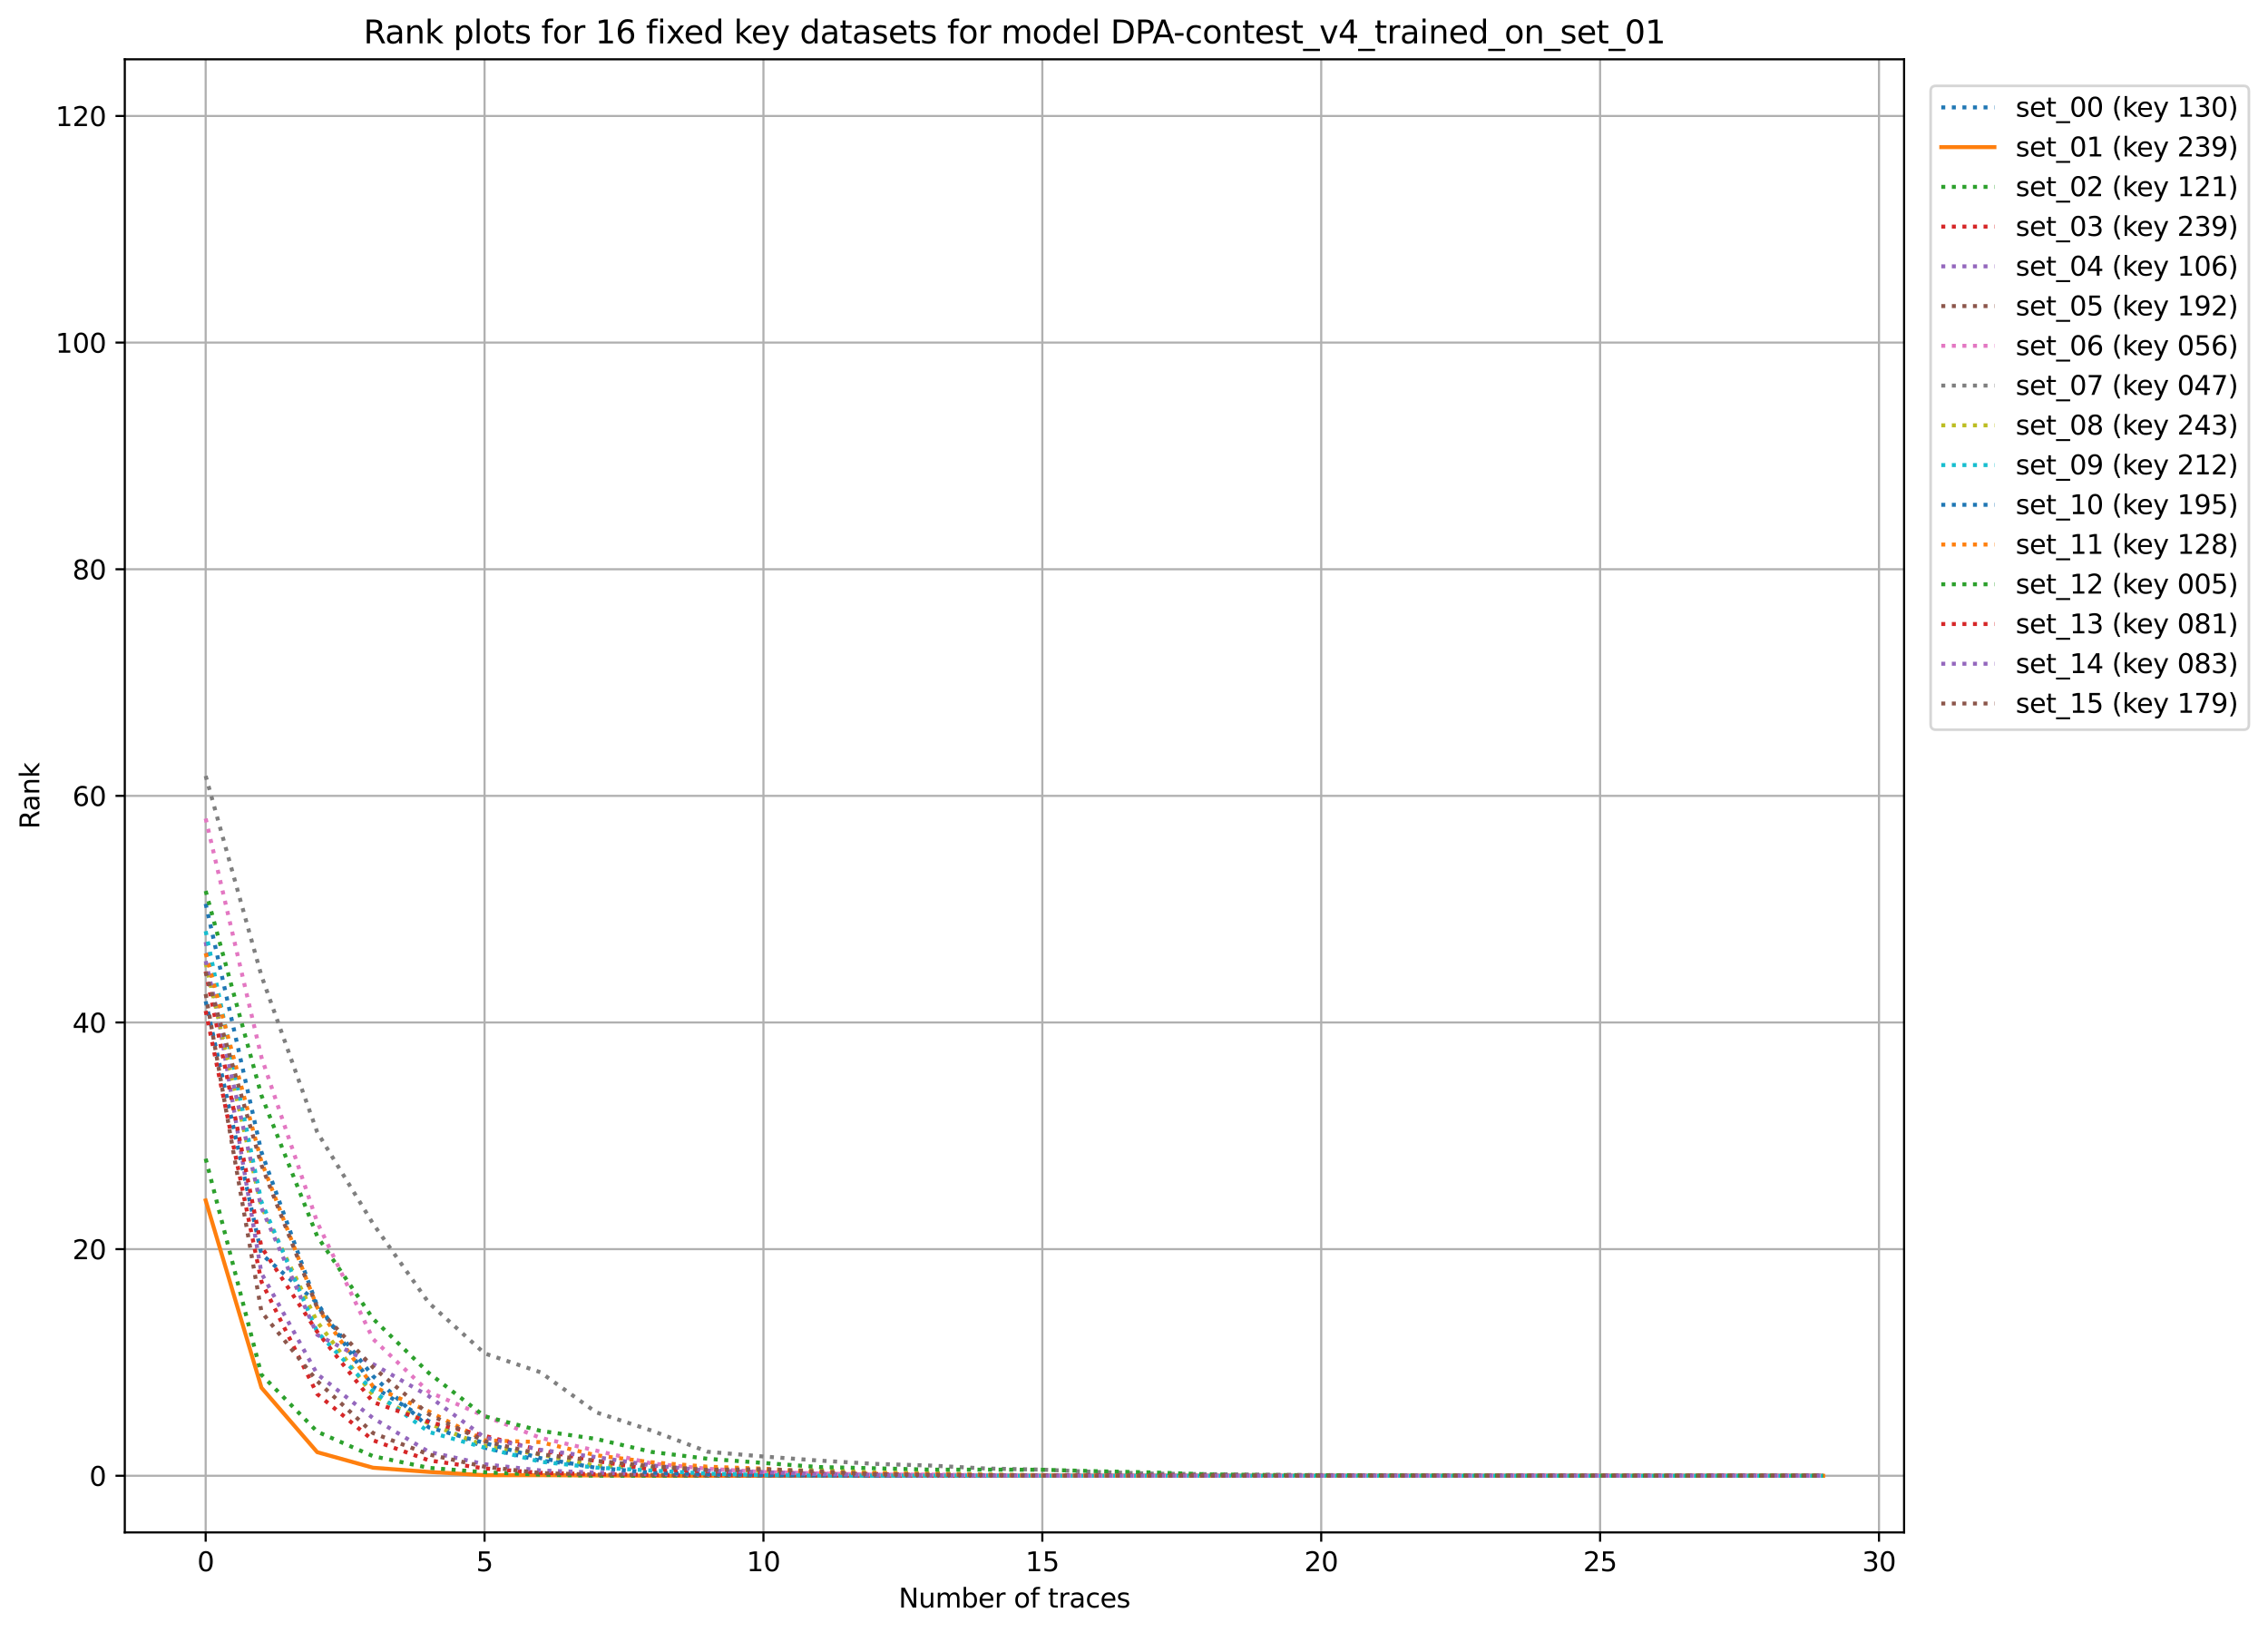 <?xml version="1.0" encoding="utf-8" standalone="no"?>
<!DOCTYPE svg PUBLIC "-//W3C//DTD SVG 1.1//EN"
  "http://www.w3.org/Graphics/SVG/1.1/DTD/svg11.dtd">
<svg height="614.274pt" version="1.1" viewBox="0 0 853.52 614.274" width="853.52pt" xmlns="http://www.w3.org/2000/svg" xmlns:xlink="http://www.w3.org/1999/xlink">
 <defs>
  <style type="text/css">*{stroke-linecap:butt;stroke-linejoin:round;}</style>
 </defs>
 <g id="figure_1">
  <g id="patch_1">
   <path d="M 0 614.274 
L 853.52 614.274 
L 853.52 0 
L 0 0 
z
" style="fill:#ffffff;"/>
  </g>
  <g id="axes_1">
   <g id="patch_2">
    <path d="M 46.966 576.718 
L 716.566 576.718 
L 716.566 22.318 
L 46.966 22.318 
z
" style="fill:#ffffff;"/>
   </g>
   <g id="matplotlib.axis_1">
    <g id="xtick_1">
     <g id="line2d_1">
      <path clip-path="url(#pef010e7cb0)" d="M 77.402 576.718 
L 77.402 22.318 
" style="fill:none;stroke:#b0b0b0;stroke-linecap:square;stroke-width:0.8;"/>
     </g>
     <g id="line2d_2">
      <defs>
       <path d="M 0 0 
L 0 3.5 
" id="maa11a6c46a" style="stroke:#000000;stroke-width:0.8;"/>
      </defs>
      <g>
       <use style="stroke:#000000;stroke-width:0.8;" x="77.402" xlink:href="#maa11a6c46a" y="576.718"/>
      </g>
     </g>
     <g id="text_1">
      <!-- 0 -->
      <g transform="translate(74.221 591.317)scale(0.1 -0.1)">
       <defs>
        <path d="M 2034 4250 
Q 1547 4250 1301 3770 
Q 1056 3291 1056 2328 
Q 1056 1369 1301 889 
Q 1547 409 2034 409 
Q 2525 409 2770 889 
Q 3016 1369 3016 2328 
Q 3016 3291 2770 3770 
Q 2525 4250 2034 4250 
z
M 2034 4750 
Q 2819 4750 3233 4129 
Q 3647 3509 3647 2328 
Q 3647 1150 3233 529 
Q 2819 -91 2034 -91 
Q 1250 -91 836 529 
Q 422 1150 422 2328 
Q 422 3509 836 4129 
Q 1250 4750 2034 4750 
z
" id="DejaVuSans-30" transform="scale(0.016)"/>
       </defs>
       <use xlink:href="#DejaVuSans-30"/>
      </g>
     </g>
    </g>
    <g id="xtick_2">
     <g id="line2d_3">
      <path clip-path="url(#pef010e7cb0)" d="M 182.355 576.718 
L 182.355 22.318 
" style="fill:none;stroke:#b0b0b0;stroke-linecap:square;stroke-width:0.8;"/>
     </g>
     <g id="line2d_4">
      <g>
       <use style="stroke:#000000;stroke-width:0.8;" x="182.355" xlink:href="#maa11a6c46a" y="576.718"/>
      </g>
     </g>
     <g id="text_2">
      <!-- 5 -->
      <g transform="translate(179.174 591.317)scale(0.1 -0.1)">
       <defs>
        <path d="M 691 4666 
L 3169 4666 
L 3169 4134 
L 1269 4134 
L 1269 2991 
Q 1406 3038 1543 3061 
Q 1681 3084 1819 3084 
Q 2600 3084 3056 2656 
Q 3513 2228 3513 1497 
Q 3513 744 3044 326 
Q 2575 -91 1722 -91 
Q 1428 -91 1123 -41 
Q 819 9 494 109 
L 494 744 
Q 775 591 1075 516 
Q 1375 441 1709 441 
Q 2250 441 2565 725 
Q 2881 1009 2881 1497 
Q 2881 1984 2565 2268 
Q 2250 2553 1709 2553 
Q 1456 2553 1204 2497 
Q 953 2441 691 2322 
L 691 4666 
z
" id="DejaVuSans-35" transform="scale(0.016)"/>
       </defs>
       <use xlink:href="#DejaVuSans-35"/>
      </g>
     </g>
    </g>
    <g id="xtick_3">
     <g id="line2d_5">
      <path clip-path="url(#pef010e7cb0)" d="M 287.308 576.718 
L 287.308 22.318 
" style="fill:none;stroke:#b0b0b0;stroke-linecap:square;stroke-width:0.8;"/>
     </g>
     <g id="line2d_6">
      <g>
       <use style="stroke:#000000;stroke-width:0.8;" x="287.308" xlink:href="#maa11a6c46a" y="576.718"/>
      </g>
     </g>
     <g id="text_3">
      <!-- 10 -->
      <g transform="translate(280.945 591.317)scale(0.1 -0.1)">
       <defs>
        <path d="M 794 531 
L 1825 531 
L 1825 4091 
L 703 3866 
L 703 4441 
L 1819 4666 
L 2450 4666 
L 2450 531 
L 3481 531 
L 3481 0 
L 794 0 
L 794 531 
z
" id="DejaVuSans-31" transform="scale(0.016)"/>
       </defs>
       <use xlink:href="#DejaVuSans-31"/>
       <use x="63.623" xlink:href="#DejaVuSans-30"/>
      </g>
     </g>
    </g>
    <g id="xtick_4">
     <g id="line2d_7">
      <path clip-path="url(#pef010e7cb0)" d="M 392.261 576.718 
L 392.261 22.318 
" style="fill:none;stroke:#b0b0b0;stroke-linecap:square;stroke-width:0.8;"/>
     </g>
     <g id="line2d_8">
      <g>
       <use style="stroke:#000000;stroke-width:0.8;" x="392.261" xlink:href="#maa11a6c46a" y="576.718"/>
      </g>
     </g>
     <g id="text_4">
      <!-- 15 -->
      <g transform="translate(385.898 591.317)scale(0.1 -0.1)">
       <use xlink:href="#DejaVuSans-31"/>
       <use x="63.623" xlink:href="#DejaVuSans-35"/>
      </g>
     </g>
    </g>
    <g id="xtick_5">
     <g id="line2d_9">
      <path clip-path="url(#pef010e7cb0)" d="M 497.214 576.718 
L 497.214 22.318 
" style="fill:none;stroke:#b0b0b0;stroke-linecap:square;stroke-width:0.8;"/>
     </g>
     <g id="line2d_10">
      <g>
       <use style="stroke:#000000;stroke-width:0.8;" x="497.214" xlink:href="#maa11a6c46a" y="576.718"/>
      </g>
     </g>
     <g id="text_5">
      <!-- 20 -->
      <g transform="translate(490.851 591.317)scale(0.1 -0.1)">
       <defs>
        <path d="M 1228 531 
L 3431 531 
L 3431 0 
L 469 0 
L 469 531 
Q 828 903 1448 1529 
Q 2069 2156 2228 2338 
Q 2531 2678 2651 2914 
Q 2772 3150 2772 3378 
Q 2772 3750 2511 3984 
Q 2250 4219 1831 4219 
Q 1534 4219 1204 4116 
Q 875 4013 500 3803 
L 500 4441 
Q 881 4594 1212 4672 
Q 1544 4750 1819 4750 
Q 2544 4750 2975 4387 
Q 3406 4025 3406 3419 
Q 3406 3131 3298 2873 
Q 3191 2616 2906 2266 
Q 2828 2175 2409 1742 
Q 1991 1309 1228 531 
z
" id="DejaVuSans-32" transform="scale(0.016)"/>
       </defs>
       <use xlink:href="#DejaVuSans-32"/>
       <use x="63.623" xlink:href="#DejaVuSans-30"/>
      </g>
     </g>
    </g>
    <g id="xtick_6">
     <g id="line2d_11">
      <path clip-path="url(#pef010e7cb0)" d="M 602.167 576.718 
L 602.167 22.318 
" style="fill:none;stroke:#b0b0b0;stroke-linecap:square;stroke-width:0.8;"/>
     </g>
     <g id="line2d_12">
      <g>
       <use style="stroke:#000000;stroke-width:0.8;" x="602.167" xlink:href="#maa11a6c46a" y="576.718"/>
      </g>
     </g>
     <g id="text_6">
      <!-- 25 -->
      <g transform="translate(595.804 591.317)scale(0.1 -0.1)">
       <use xlink:href="#DejaVuSans-32"/>
       <use x="63.623" xlink:href="#DejaVuSans-35"/>
      </g>
     </g>
    </g>
    <g id="xtick_7">
     <g id="line2d_13">
      <path clip-path="url(#pef010e7cb0)" d="M 707.12 576.718 
L 707.12 22.318 
" style="fill:none;stroke:#b0b0b0;stroke-linecap:square;stroke-width:0.8;"/>
     </g>
     <g id="line2d_14">
      <g>
       <use style="stroke:#000000;stroke-width:0.8;" x="707.12" xlink:href="#maa11a6c46a" y="576.718"/>
      </g>
     </g>
     <g id="text_7">
      <!-- 30 -->
      <g transform="translate(700.757 591.317)scale(0.1 -0.1)">
       <defs>
        <path d="M 2597 2516 
Q 3050 2419 3304 2112 
Q 3559 1806 3559 1356 
Q 3559 666 3084 287 
Q 2609 -91 1734 -91 
Q 1441 -91 1130 -33 
Q 819 25 488 141 
L 488 750 
Q 750 597 1062 519 
Q 1375 441 1716 441 
Q 2309 441 2620 675 
Q 2931 909 2931 1356 
Q 2931 1769 2642 2001 
Q 2353 2234 1838 2234 
L 1294 2234 
L 1294 2753 
L 1863 2753 
Q 2328 2753 2575 2939 
Q 2822 3125 2822 3475 
Q 2822 3834 2567 4026 
Q 2313 4219 1838 4219 
Q 1578 4219 1281 4162 
Q 984 4106 628 3988 
L 628 4550 
Q 988 4650 1302 4700 
Q 1616 4750 1894 4750 
Q 2613 4750 3031 4423 
Q 3450 4097 3450 3541 
Q 3450 3153 3228 2886 
Q 3006 2619 2597 2516 
z
" id="DejaVuSans-33" transform="scale(0.016)"/>
       </defs>
       <use xlink:href="#DejaVuSans-33"/>
       <use x="63.623" xlink:href="#DejaVuSans-30"/>
      </g>
     </g>
    </g>
    <g id="text_8">
     <!-- Number of traces -->
     <g transform="translate(338.172 604.995)scale(0.1 -0.1)">
      <defs>
       <path d="M 628 4666 
L 1478 4666 
L 3547 763 
L 3547 4666 
L 4159 4666 
L 4159 0 
L 3309 0 
L 1241 3903 
L 1241 0 
L 628 0 
L 628 4666 
z
" id="DejaVuSans-4e" transform="scale(0.016)"/>
       <path d="M 544 1381 
L 544 3500 
L 1119 3500 
L 1119 1403 
Q 1119 906 1312 657 
Q 1506 409 1894 409 
Q 2359 409 2629 706 
Q 2900 1003 2900 1516 
L 2900 3500 
L 3475 3500 
L 3475 0 
L 2900 0 
L 2900 538 
Q 2691 219 2414 64 
Q 2138 -91 1772 -91 
Q 1169 -91 856 284 
Q 544 659 544 1381 
z
M 1991 3584 
L 1991 3584 
z
" id="DejaVuSans-75" transform="scale(0.016)"/>
       <path d="M 3328 2828 
Q 3544 3216 3844 3400 
Q 4144 3584 4550 3584 
Q 5097 3584 5394 3201 
Q 5691 2819 5691 2113 
L 5691 0 
L 5113 0 
L 5113 2094 
Q 5113 2597 4934 2840 
Q 4756 3084 4391 3084 
Q 3944 3084 3684 2787 
Q 3425 2491 3425 1978 
L 3425 0 
L 2847 0 
L 2847 2094 
Q 2847 2600 2669 2842 
Q 2491 3084 2119 3084 
Q 1678 3084 1418 2786 
Q 1159 2488 1159 1978 
L 1159 0 
L 581 0 
L 581 3500 
L 1159 3500 
L 1159 2956 
Q 1356 3278 1631 3431 
Q 1906 3584 2284 3584 
Q 2666 3584 2933 3390 
Q 3200 3197 3328 2828 
z
" id="DejaVuSans-6d" transform="scale(0.016)"/>
       <path d="M 3116 1747 
Q 3116 2381 2855 2742 
Q 2594 3103 2138 3103 
Q 1681 3103 1420 2742 
Q 1159 2381 1159 1747 
Q 1159 1113 1420 752 
Q 1681 391 2138 391 
Q 2594 391 2855 752 
Q 3116 1113 3116 1747 
z
M 1159 2969 
Q 1341 3281 1617 3432 
Q 1894 3584 2278 3584 
Q 2916 3584 3314 3078 
Q 3713 2572 3713 1747 
Q 3713 922 3314 415 
Q 2916 -91 2278 -91 
Q 1894 -91 1617 61 
Q 1341 213 1159 525 
L 1159 0 
L 581 0 
L 581 4863 
L 1159 4863 
L 1159 2969 
z
" id="DejaVuSans-62" transform="scale(0.016)"/>
       <path d="M 3597 1894 
L 3597 1613 
L 953 1613 
Q 991 1019 1311 708 
Q 1631 397 2203 397 
Q 2534 397 2845 478 
Q 3156 559 3463 722 
L 3463 178 
Q 3153 47 2828 -22 
Q 2503 -91 2169 -91 
Q 1331 -91 842 396 
Q 353 884 353 1716 
Q 353 2575 817 3079 
Q 1281 3584 2069 3584 
Q 2775 3584 3186 3129 
Q 3597 2675 3597 1894 
z
M 3022 2063 
Q 3016 2534 2758 2815 
Q 2500 3097 2075 3097 
Q 1594 3097 1305 2825 
Q 1016 2553 972 2059 
L 3022 2063 
z
" id="DejaVuSans-65" transform="scale(0.016)"/>
       <path d="M 2631 2963 
Q 2534 3019 2420 3045 
Q 2306 3072 2169 3072 
Q 1681 3072 1420 2755 
Q 1159 2438 1159 1844 
L 1159 0 
L 581 0 
L 581 3500 
L 1159 3500 
L 1159 2956 
Q 1341 3275 1631 3429 
Q 1922 3584 2338 3584 
Q 2397 3584 2469 3576 
Q 2541 3569 2628 3553 
L 2631 2963 
z
" id="DejaVuSans-72" transform="scale(0.016)"/>
       <path id="DejaVuSans-20" transform="scale(0.016)"/>
       <path d="M 1959 3097 
Q 1497 3097 1228 2736 
Q 959 2375 959 1747 
Q 959 1119 1226 758 
Q 1494 397 1959 397 
Q 2419 397 2687 759 
Q 2956 1122 2956 1747 
Q 2956 2369 2687 2733 
Q 2419 3097 1959 3097 
z
M 1959 3584 
Q 2709 3584 3137 3096 
Q 3566 2609 3566 1747 
Q 3566 888 3137 398 
Q 2709 -91 1959 -91 
Q 1206 -91 779 398 
Q 353 888 353 1747 
Q 353 2609 779 3096 
Q 1206 3584 1959 3584 
z
" id="DejaVuSans-6f" transform="scale(0.016)"/>
       <path d="M 2375 4863 
L 2375 4384 
L 1825 4384 
Q 1516 4384 1395 4259 
Q 1275 4134 1275 3809 
L 1275 3500 
L 2222 3500 
L 2222 3053 
L 1275 3053 
L 1275 0 
L 697 0 
L 697 3053 
L 147 3053 
L 147 3500 
L 697 3500 
L 697 3744 
Q 697 4328 969 4595 
Q 1241 4863 1831 4863 
L 2375 4863 
z
" id="DejaVuSans-66" transform="scale(0.016)"/>
       <path d="M 1172 4494 
L 1172 3500 
L 2356 3500 
L 2356 3053 
L 1172 3053 
L 1172 1153 
Q 1172 725 1289 603 
Q 1406 481 1766 481 
L 2356 481 
L 2356 0 
L 1766 0 
Q 1100 0 847 248 
Q 594 497 594 1153 
L 594 3053 
L 172 3053 
L 172 3500 
L 594 3500 
L 594 4494 
L 1172 4494 
z
" id="DejaVuSans-74" transform="scale(0.016)"/>
       <path d="M 2194 1759 
Q 1497 1759 1228 1600 
Q 959 1441 959 1056 
Q 959 750 1161 570 
Q 1363 391 1709 391 
Q 2188 391 2477 730 
Q 2766 1069 2766 1631 
L 2766 1759 
L 2194 1759 
z
M 3341 1997 
L 3341 0 
L 2766 0 
L 2766 531 
Q 2569 213 2275 61 
Q 1981 -91 1556 -91 
Q 1019 -91 701 211 
Q 384 513 384 1019 
Q 384 1609 779 1909 
Q 1175 2209 1959 2209 
L 2766 2209 
L 2766 2266 
Q 2766 2663 2505 2880 
Q 2244 3097 1772 3097 
Q 1472 3097 1187 3025 
Q 903 2953 641 2809 
L 641 3341 
Q 956 3463 1253 3523 
Q 1550 3584 1831 3584 
Q 2591 3584 2966 3190 
Q 3341 2797 3341 1997 
z
" id="DejaVuSans-61" transform="scale(0.016)"/>
       <path d="M 3122 3366 
L 3122 2828 
Q 2878 2963 2633 3030 
Q 2388 3097 2138 3097 
Q 1578 3097 1268 2742 
Q 959 2388 959 1747 
Q 959 1106 1268 751 
Q 1578 397 2138 397 
Q 2388 397 2633 464 
Q 2878 531 3122 666 
L 3122 134 
Q 2881 22 2623 -34 
Q 2366 -91 2075 -91 
Q 1284 -91 818 406 
Q 353 903 353 1747 
Q 353 2603 823 3093 
Q 1294 3584 2113 3584 
Q 2378 3584 2631 3529 
Q 2884 3475 3122 3366 
z
" id="DejaVuSans-63" transform="scale(0.016)"/>
       <path d="M 2834 3397 
L 2834 2853 
Q 2591 2978 2328 3040 
Q 2066 3103 1784 3103 
Q 1356 3103 1142 2972 
Q 928 2841 928 2578 
Q 928 2378 1081 2264 
Q 1234 2150 1697 2047 
L 1894 2003 
Q 2506 1872 2764 1633 
Q 3022 1394 3022 966 
Q 3022 478 2636 193 
Q 2250 -91 1575 -91 
Q 1294 -91 989 -36 
Q 684 19 347 128 
L 347 722 
Q 666 556 975 473 
Q 1284 391 1588 391 
Q 1994 391 2212 530 
Q 2431 669 2431 922 
Q 2431 1156 2273 1281 
Q 2116 1406 1581 1522 
L 1381 1569 
Q 847 1681 609 1914 
Q 372 2147 372 2553 
Q 372 3047 722 3315 
Q 1072 3584 1716 3584 
Q 2034 3584 2315 3537 
Q 2597 3491 2834 3397 
z
" id="DejaVuSans-73" transform="scale(0.016)"/>
      </defs>
      <use xlink:href="#DejaVuSans-4e"/>
      <use x="74.805" xlink:href="#DejaVuSans-75"/>
      <use x="138.184" xlink:href="#DejaVuSans-6d"/>
      <use x="235.596" xlink:href="#DejaVuSans-62"/>
      <use x="299.072" xlink:href="#DejaVuSans-65"/>
      <use x="360.596" xlink:href="#DejaVuSans-72"/>
      <use x="401.709" xlink:href="#DejaVuSans-20"/>
      <use x="433.496" xlink:href="#DejaVuSans-6f"/>
      <use x="494.678" xlink:href="#DejaVuSans-66"/>
      <use x="529.883" xlink:href="#DejaVuSans-20"/>
      <use x="561.67" xlink:href="#DejaVuSans-74"/>
      <use x="600.879" xlink:href="#DejaVuSans-72"/>
      <use x="641.992" xlink:href="#DejaVuSans-61"/>
      <use x="703.271" xlink:href="#DejaVuSans-63"/>
      <use x="758.252" xlink:href="#DejaVuSans-65"/>
      <use x="819.775" xlink:href="#DejaVuSans-73"/>
     </g>
    </g>
   </g>
   <g id="matplotlib.axis_2">
    <g id="ytick_1">
     <g id="line2d_15">
      <path clip-path="url(#pef010e7cb0)" d="M 46.966 555.395 
L 716.566 555.395 
" style="fill:none;stroke:#b0b0b0;stroke-linecap:square;stroke-width:0.8;"/>
     </g>
     <g id="line2d_16">
      <defs>
       <path d="M 0 0 
L -3.5 0 
" id="m7977d10d3c" style="stroke:#000000;stroke-width:0.8;"/>
      </defs>
      <g>
       <use style="stroke:#000000;stroke-width:0.8;" x="46.966" xlink:href="#m7977d10d3c" y="555.395"/>
      </g>
     </g>
     <g id="text_9">
      <!-- 0 -->
      <g transform="translate(33.603 559.194)scale(0.1 -0.1)">
       <use xlink:href="#DejaVuSans-30"/>
      </g>
     </g>
    </g>
    <g id="ytick_2">
     <g id="line2d_17">
      <path clip-path="url(#pef010e7cb0)" d="M 46.966 470.103 
L 716.566 470.103 
" style="fill:none;stroke:#b0b0b0;stroke-linecap:square;stroke-width:0.8;"/>
     </g>
     <g id="line2d_18">
      <g>
       <use style="stroke:#000000;stroke-width:0.8;" x="46.966" xlink:href="#m7977d10d3c" y="470.103"/>
      </g>
     </g>
     <g id="text_10">
      <!-- 20 -->
      <g transform="translate(27.241 473.902)scale(0.1 -0.1)">
       <use xlink:href="#DejaVuSans-32"/>
       <use x="63.623" xlink:href="#DejaVuSans-30"/>
      </g>
     </g>
    </g>
    <g id="ytick_3">
     <g id="line2d_19">
      <path clip-path="url(#pef010e7cb0)" d="M 46.966 384.81 
L 716.566 384.81 
" style="fill:none;stroke:#b0b0b0;stroke-linecap:square;stroke-width:0.8;"/>
     </g>
     <g id="line2d_20">
      <g>
       <use style="stroke:#000000;stroke-width:0.8;" x="46.966" xlink:href="#m7977d10d3c" y="384.81"/>
      </g>
     </g>
     <g id="text_11">
      <!-- 40 -->
      <g transform="translate(27.241 388.61)scale(0.1 -0.1)">
       <defs>
        <path d="M 2419 4116 
L 825 1625 
L 2419 1625 
L 2419 4116 
z
M 2253 4666 
L 3047 4666 
L 3047 1625 
L 3713 1625 
L 3713 1100 
L 3047 1100 
L 3047 0 
L 2419 0 
L 2419 1100 
L 313 1100 
L 313 1709 
L 2253 4666 
z
" id="DejaVuSans-34" transform="scale(0.016)"/>
       </defs>
       <use xlink:href="#DejaVuSans-34"/>
       <use x="63.623" xlink:href="#DejaVuSans-30"/>
      </g>
     </g>
    </g>
    <g id="ytick_4">
     <g id="line2d_21">
      <path clip-path="url(#pef010e7cb0)" d="M 46.966 299.518 
L 716.566 299.518 
" style="fill:none;stroke:#b0b0b0;stroke-linecap:square;stroke-width:0.8;"/>
     </g>
     <g id="line2d_22">
      <g>
       <use style="stroke:#000000;stroke-width:0.8;" x="46.966" xlink:href="#m7977d10d3c" y="299.518"/>
      </g>
     </g>
     <g id="text_12">
      <!-- 60 -->
      <g transform="translate(27.241 303.317)scale(0.1 -0.1)">
       <defs>
        <path d="M 2113 2584 
Q 1688 2584 1439 2293 
Q 1191 2003 1191 1497 
Q 1191 994 1439 701 
Q 1688 409 2113 409 
Q 2538 409 2786 701 
Q 3034 994 3034 1497 
Q 3034 2003 2786 2293 
Q 2538 2584 2113 2584 
z
M 3366 4563 
L 3366 3988 
Q 3128 4100 2886 4159 
Q 2644 4219 2406 4219 
Q 1781 4219 1451 3797 
Q 1122 3375 1075 2522 
Q 1259 2794 1537 2939 
Q 1816 3084 2150 3084 
Q 2853 3084 3261 2657 
Q 3669 2231 3669 1497 
Q 3669 778 3244 343 
Q 2819 -91 2113 -91 
Q 1303 -91 875 529 
Q 447 1150 447 2328 
Q 447 3434 972 4092 
Q 1497 4750 2381 4750 
Q 2619 4750 2861 4703 
Q 3103 4656 3366 4563 
z
" id="DejaVuSans-36" transform="scale(0.016)"/>
       </defs>
       <use xlink:href="#DejaVuSans-36"/>
       <use x="63.623" xlink:href="#DejaVuSans-30"/>
      </g>
     </g>
    </g>
    <g id="ytick_5">
     <g id="line2d_23">
      <path clip-path="url(#pef010e7cb0)" d="M 46.966 214.226 
L 716.566 214.226 
" style="fill:none;stroke:#b0b0b0;stroke-linecap:square;stroke-width:0.8;"/>
     </g>
     <g id="line2d_24">
      <g>
       <use style="stroke:#000000;stroke-width:0.8;" x="46.966" xlink:href="#m7977d10d3c" y="214.226"/>
      </g>
     </g>
     <g id="text_13">
      <!-- 80 -->
      <g transform="translate(27.241 218.025)scale(0.1 -0.1)">
       <defs>
        <path d="M 2034 2216 
Q 1584 2216 1326 1975 
Q 1069 1734 1069 1313 
Q 1069 891 1326 650 
Q 1584 409 2034 409 
Q 2484 409 2743 651 
Q 3003 894 3003 1313 
Q 3003 1734 2745 1975 
Q 2488 2216 2034 2216 
z
M 1403 2484 
Q 997 2584 770 2862 
Q 544 3141 544 3541 
Q 544 4100 942 4425 
Q 1341 4750 2034 4750 
Q 2731 4750 3128 4425 
Q 3525 4100 3525 3541 
Q 3525 3141 3298 2862 
Q 3072 2584 2669 2484 
Q 3125 2378 3379 2068 
Q 3634 1759 3634 1313 
Q 3634 634 3220 271 
Q 2806 -91 2034 -91 
Q 1263 -91 848 271 
Q 434 634 434 1313 
Q 434 1759 690 2068 
Q 947 2378 1403 2484 
z
M 1172 3481 
Q 1172 3119 1398 2916 
Q 1625 2713 2034 2713 
Q 2441 2713 2670 2916 
Q 2900 3119 2900 3481 
Q 2900 3844 2670 4047 
Q 2441 4250 2034 4250 
Q 1625 4250 1398 4047 
Q 1172 3844 1172 3481 
z
" id="DejaVuSans-38" transform="scale(0.016)"/>
       </defs>
       <use xlink:href="#DejaVuSans-38"/>
       <use x="63.623" xlink:href="#DejaVuSans-30"/>
      </g>
     </g>
    </g>
    <g id="ytick_6">
     <g id="line2d_25">
      <path clip-path="url(#pef010e7cb0)" d="M 46.966 128.934 
L 716.566 128.934 
" style="fill:none;stroke:#b0b0b0;stroke-linecap:square;stroke-width:0.8;"/>
     </g>
     <g id="line2d_26">
      <g>
       <use style="stroke:#000000;stroke-width:0.8;" x="46.966" xlink:href="#m7977d10d3c" y="128.934"/>
      </g>
     </g>
     <g id="text_14">
      <!-- 100 -->
      <g transform="translate(20.878 132.733)scale(0.1 -0.1)">
       <use xlink:href="#DejaVuSans-31"/>
       <use x="63.623" xlink:href="#DejaVuSans-30"/>
       <use x="127.246" xlink:href="#DejaVuSans-30"/>
      </g>
     </g>
    </g>
    <g id="ytick_7">
     <g id="line2d_27">
      <path clip-path="url(#pef010e7cb0)" d="M 46.966 43.641 
L 716.566 43.641 
" style="fill:none;stroke:#b0b0b0;stroke-linecap:square;stroke-width:0.8;"/>
     </g>
     <g id="line2d_28">
      <g>
       <use style="stroke:#000000;stroke-width:0.8;" x="46.966" xlink:href="#m7977d10d3c" y="43.641"/>
      </g>
     </g>
     <g id="text_15">
      <!-- 120 -->
      <g transform="translate(20.878 47.44)scale(0.1 -0.1)">
       <use xlink:href="#DejaVuSans-31"/>
       <use x="63.623" xlink:href="#DejaVuSans-32"/>
       <use x="127.246" xlink:href="#DejaVuSans-30"/>
      </g>
     </g>
    </g>
    <g id="text_16">
     <!-- Rank -->
     <g transform="translate(14.798 312.008)rotate(-90)scale(0.1 -0.1)">
      <defs>
       <path d="M 2841 2188 
Q 3044 2119 3236 1894 
Q 3428 1669 3622 1275 
L 4263 0 
L 3584 0 
L 2988 1197 
Q 2756 1666 2539 1819 
Q 2322 1972 1947 1972 
L 1259 1972 
L 1259 0 
L 628 0 
L 628 4666 
L 2053 4666 
Q 2853 4666 3247 4331 
Q 3641 3997 3641 3322 
Q 3641 2881 3436 2590 
Q 3231 2300 2841 2188 
z
M 1259 4147 
L 1259 2491 
L 2053 2491 
Q 2509 2491 2742 2702 
Q 2975 2913 2975 3322 
Q 2975 3731 2742 3939 
Q 2509 4147 2053 4147 
L 1259 4147 
z
" id="DejaVuSans-52" transform="scale(0.016)"/>
       <path d="M 3513 2113 
L 3513 0 
L 2938 0 
L 2938 2094 
Q 2938 2591 2744 2837 
Q 2550 3084 2163 3084 
Q 1697 3084 1428 2787 
Q 1159 2491 1159 1978 
L 1159 0 
L 581 0 
L 581 3500 
L 1159 3500 
L 1159 2956 
Q 1366 3272 1645 3428 
Q 1925 3584 2291 3584 
Q 2894 3584 3203 3211 
Q 3513 2838 3513 2113 
z
" id="DejaVuSans-6e" transform="scale(0.016)"/>
       <path d="M 581 4863 
L 1159 4863 
L 1159 1991 
L 2875 3500 
L 3609 3500 
L 1753 1863 
L 3688 0 
L 2938 0 
L 1159 1709 
L 1159 0 
L 581 0 
L 581 4863 
z
" id="DejaVuSans-6b" transform="scale(0.016)"/>
      </defs>
      <use xlink:href="#DejaVuSans-52"/>
      <use x="67.232" xlink:href="#DejaVuSans-61"/>
      <use x="128.512" xlink:href="#DejaVuSans-6e"/>
      <use x="191.891" xlink:href="#DejaVuSans-6b"/>
     </g>
    </g>
   </g>
   <g id="line2d_29">
    <path clip-path="url(#pef010e7cb0)" d="M 77.402 376.836 
L 98.393 471.979 
L 119.383 490.36 
L 140.374 521.833 
L 161.364 534.84 
L 182.355 544.819 
L 203.346 549.723 
L 224.336 551.727 
L 245.327 552.495 
L 266.317 553.135 
L 287.308 553.519 
L 308.299 554.244 
L 329.289 554.67 
L 350.28 554.969 
L 371.27 555.097 
L 392.261 555.224 
L 413.252 555.31 
L 434.242 555.352 
L 455.233 555.352 
L 476.223 555.31 
L 497.214 555.31 
L 518.204 555.352 
L 539.195 555.395 
L 560.186 555.395 
L 581.176 555.395 
L 602.167 555.395 
L 623.157 555.395 
L 644.148 555.395 
L 665.139 555.395 
L 686.129 555.395 
" style="fill:none;stroke:#1f77b4;stroke-dasharray:1.5,2.475;stroke-dashoffset:0;stroke-width:1.5;"/>
   </g>
   <g id="line2d_30">
    <path clip-path="url(#pef010e7cb0)" d="M 77.402 451.765 
L 98.393 522.259 
L 119.383 546.525 
L 140.374 552.367 
L 161.364 553.945 
L 182.355 555.182 
L 203.346 555.182 
L 224.336 555.267 
L 245.327 555.395 
L 266.317 555.395 
L 287.308 555.395 
L 308.299 555.395 
L 329.289 555.395 
L 350.28 555.395 
L 371.27 555.395 
L 392.261 555.395 
L 413.252 555.395 
L 434.242 555.395 
L 455.233 555.395 
L 476.223 555.395 
L 497.214 555.395 
L 518.204 555.395 
L 539.195 555.395 
L 560.186 555.395 
L 581.176 555.395 
L 602.167 555.395 
L 623.157 555.395 
L 644.148 555.395 
L 665.139 555.395 
L 686.129 555.395 
" style="fill:none;stroke:#ff7f0e;stroke-linecap:square;stroke-width:1.5;"/>
   </g>
   <g id="line2d_31">
    <path clip-path="url(#pef010e7cb0)" d="M 77.402 436.071 
L 98.393 517.355 
L 119.383 538.806 
L 140.374 548.017 
L 161.364 552.41 
L 182.355 554.073 
L 203.346 554.969 
L 224.336 555.352 
L 245.327 555.395 
L 266.317 555.395 
L 287.308 555.395 
L 308.299 555.395 
L 329.289 555.395 
L 350.28 555.395 
L 371.27 555.395 
L 392.261 555.395 
L 413.252 555.395 
L 434.242 555.395 
L 455.233 555.395 
L 476.223 555.395 
L 497.214 555.395 
L 518.204 555.395 
L 539.195 555.395 
L 560.186 555.395 
L 581.176 555.395 
L 602.167 555.395 
L 623.157 555.395 
L 644.148 555.395 
L 665.139 555.395 
L 686.129 555.395 
" style="fill:none;stroke:#2ca02c;stroke-dasharray:1.5,2.475;stroke-dashoffset:0;stroke-width:1.5;"/>
   </g>
   <g id="line2d_32">
    <path clip-path="url(#pef010e7cb0)" d="M 77.402 380.461 
L 98.393 482.342 
L 119.383 524.647 
L 140.374 542.047 
L 161.364 549.595 
L 182.355 552.623 
L 203.346 554.286 
L 224.336 554.798 
L 245.327 555.054 
L 266.317 555.139 
L 287.308 555.224 
L 308.299 555.31 
L 329.289 555.352 
L 350.28 555.395 
L 371.27 555.395 
L 392.261 555.395 
L 413.252 555.395 
L 434.242 555.395 
L 455.233 555.395 
L 476.223 555.395 
L 497.214 555.395 
L 518.204 555.395 
L 539.195 555.395 
L 560.186 555.395 
L 581.176 555.395 
L 602.167 555.395 
L 623.157 555.395 
L 644.148 555.395 
L 665.139 555.395 
L 686.129 555.395 
" style="fill:none;stroke:#d62728;stroke-dasharray:1.5,2.475;stroke-dashoffset:0;stroke-width:1.5;"/>
   </g>
   <g id="line2d_33">
    <path clip-path="url(#pef010e7cb0)" d="M 77.402 354.532 
L 98.393 479.186 
L 119.383 517.141 
L 140.374 533.688 
L 161.364 546.397 
L 182.355 551.045 
L 203.346 553.391 
L 224.336 554.201 
L 245.327 554.841 
L 266.317 554.969 
L 287.308 555.182 
L 308.299 555.267 
L 329.289 555.267 
L 350.28 555.31 
L 371.27 555.31 
L 392.261 555.352 
L 413.252 555.352 
L 434.242 555.395 
L 455.233 555.395 
L 476.223 555.395 
L 497.214 555.395 
L 518.204 555.395 
L 539.195 555.395 
L 560.186 555.395 
L 581.176 555.395 
L 602.167 555.395 
L 623.157 555.395 
L 644.148 555.395 
L 665.139 555.395 
L 686.129 555.395 
" style="fill:none;stroke:#9467bd;stroke-dasharray:1.5,2.475;stroke-dashoffset:0;stroke-width:1.5;"/>
   </g>
   <g id="line2d_34">
    <path clip-path="url(#pef010e7cb0)" d="M 77.402 374.106 
L 98.393 493.686 
L 119.383 519.786 
L 140.374 539.317 
L 161.364 547.378 
L 182.355 551.983 
L 203.346 554.372 
L 224.336 554.969 
L 245.327 555.097 
L 266.317 555.267 
L 287.308 555.267 
L 308.299 555.31 
L 329.289 555.31 
L 350.28 555.395 
L 371.27 555.395 
L 392.261 555.395 
L 413.252 555.395 
L 434.242 555.395 
L 455.233 555.395 
L 476.223 555.395 
L 497.214 555.395 
L 518.204 555.395 
L 539.195 555.395 
L 560.186 555.395 
L 581.176 555.395 
L 602.167 555.395 
L 623.157 555.395 
L 644.148 555.395 
L 665.139 555.395 
L 686.129 555.395 
" style="fill:none;stroke:#8c564b;stroke-dasharray:1.5,2.475;stroke-dashoffset:0;stroke-width:1.5;"/>
   </g>
   <g id="line2d_35">
    <path clip-path="url(#pef010e7cb0)" d="M 77.402 308.047 
L 98.393 397.903 
L 119.383 459.996 
L 140.374 503.921 
L 161.364 523.837 
L 182.355 532.921 
L 203.346 541.109 
L 224.336 545.928 
L 245.327 550.789 
L 266.317 552.751 
L 287.308 553.988 
L 308.299 554.499 
L 329.289 554.969 
L 350.28 554.926 
L 371.27 555.224 
L 392.261 555.352 
L 413.252 555.352 
L 434.242 555.395 
L 455.233 555.395 
L 476.223 555.395 
L 497.214 555.395 
L 518.204 555.395 
L 539.195 555.395 
L 560.186 555.352 
L 581.176 555.352 
L 602.167 555.395 
L 623.157 555.395 
L 644.148 555.395 
L 665.139 555.395 
L 686.129 555.395 
" style="fill:none;stroke:#e377c2;stroke-dasharray:1.5,2.475;stroke-dashoffset:0;stroke-width:1.5;"/>
   </g>
   <g id="line2d_36">
    <path clip-path="url(#pef010e7cb0)" d="M 77.402 292.012 
L 98.393 367.24 
L 119.383 426.092 
L 140.374 460.507 
L 161.364 490.317 
L 182.355 509.337 
L 203.346 516.416 
L 224.336 531.513 
L 245.327 538.422 
L 266.317 546.354 
L 287.308 548.145 
L 308.299 549.68 
L 329.289 550.917 
L 350.28 551.557 
L 371.27 552.666 
L 392.261 553.092 
L 413.252 553.988 
L 434.242 554.585 
L 455.233 554.798 
L 476.223 554.969 
L 497.214 555.139 
L 518.204 555.224 
L 539.195 555.395 
L 560.186 555.395 
L 581.176 555.395 
L 602.167 555.395 
L 623.157 555.395 
L 644.148 555.395 
L 665.139 555.395 
L 686.129 555.395 
" style="fill:none;stroke:#7f7f7f;stroke-dasharray:1.5,2.475;stroke-dashoffset:0;stroke-width:1.5;"/>
   </g>
   <g id="line2d_37">
    <path clip-path="url(#pef010e7cb0)" d="M 77.402 362.506 
L 98.393 454.11 
L 119.383 497.482 
L 140.374 525.031 
L 161.364 535.735 
L 182.355 544.051 
L 203.346 547.42 
L 224.336 551.642 
L 245.327 552.069 
L 266.317 552.58 
L 287.308 553.561 
L 308.299 553.22 
L 329.289 554.201 
L 350.28 554.414 
L 371.27 554.926 
L 392.261 555.182 
L 413.252 555.224 
L 434.242 555.267 
L 455.233 555.352 
L 476.223 555.352 
L 497.214 555.352 
L 518.204 555.395 
L 539.195 555.395 
L 560.186 555.395 
L 581.176 555.395 
L 602.167 555.395 
L 623.157 555.395 
L 644.148 555.395 
L 665.139 555.395 
L 686.129 555.395 
" style="fill:none;stroke:#bcbd22;stroke-dasharray:1.5,2.475;stroke-dashoffset:0;stroke-width:1.5;"/>
   </g>
   <g id="line2d_38">
    <path clip-path="url(#pef010e7cb0)" d="M 77.402 350.438 
L 98.393 452.277 
L 119.383 501.277 
L 140.374 523.496 
L 161.364 538.891 
L 182.355 544.819 
L 203.346 550.107 
L 224.336 552.325 
L 245.327 553.433 
L 266.317 554.585 
L 287.308 555.182 
L 308.299 555.31 
L 329.289 555.352 
L 350.28 555.352 
L 371.27 555.352 
L 392.261 555.395 
L 413.252 555.395 
L 434.242 555.395 
L 455.233 555.395 
L 476.223 555.395 
L 497.214 555.395 
L 518.204 555.395 
L 539.195 555.395 
L 560.186 555.395 
L 581.176 555.395 
L 602.167 555.395 
L 623.157 555.395 
L 644.148 555.395 
L 665.139 555.395 
L 686.129 555.395 
" style="fill:none;stroke:#17becf;stroke-dasharray:1.5,2.475;stroke-dashoffset:0;stroke-width:1.5;"/>
   </g>
   <g id="line2d_39">
    <path clip-path="url(#pef010e7cb0)" d="M 77.402 340.16 
L 98.393 433.555 
L 119.383 491.511 
L 140.374 517.909 
L 161.364 537.185 
L 182.355 543.07 
L 203.346 548.742 
L 224.336 552.41 
L 245.327 554.201 
L 266.317 554.755 
L 287.308 555.054 
L 308.299 555.182 
L 329.289 555.31 
L 350.28 555.267 
L 371.27 555.267 
L 392.261 555.267 
L 413.252 555.352 
L 434.242 555.395 
L 455.233 555.395 
L 476.223 555.395 
L 497.214 555.395 
L 518.204 555.395 
L 539.195 555.395 
L 560.186 555.395 
L 581.176 555.395 
L 602.167 555.395 
L 623.157 555.395 
L 644.148 555.395 
L 665.139 555.395 
L 686.129 555.395 
" style="fill:none;stroke:#1f77b4;stroke-dasharray:1.5,2.475;stroke-dashoffset:0;stroke-width:1.5;"/>
   </g>
   <g id="line2d_40">
    <path clip-path="url(#pef010e7cb0)" d="M 77.402 358.754 
L 98.393 437.18 
L 119.383 492.023 
L 140.374 521.79 
L 161.364 531.172 
L 182.355 542.047 
L 203.346 542.729 
L 224.336 547.676 
L 245.327 550.32 
L 266.317 551.983 
L 287.308 552.708 
L 308.299 554.073 
L 329.289 554.585 
L 350.28 554.798 
L 371.27 555.139 
L 392.261 555.31 
L 413.252 555.352 
L 434.242 555.395 
L 455.233 555.395 
L 476.223 555.352 
L 497.214 555.395 
L 518.204 555.395 
L 539.195 555.395 
L 560.186 555.395 
L 581.176 555.395 
L 602.167 555.395 
L 623.157 555.395 
L 644.148 555.395 
L 665.139 555.395 
L 686.129 555.395 
" style="fill:none;stroke:#ff7f0e;stroke-dasharray:1.5,2.475;stroke-dashoffset:0;stroke-width:1.5;"/>
   </g>
   <g id="line2d_41">
    <path clip-path="url(#pef010e7cb0)" d="M 77.402 335.298 
L 98.393 412.275 
L 119.383 465.284 
L 140.374 496.287 
L 161.364 516.715 
L 182.355 533.006 
L 203.346 538.465 
L 224.336 541.535 
L 245.327 546.439 
L 266.317 548.998 
L 287.308 550.576 
L 308.299 552.111 
L 329.289 552.58 
L 350.28 553.092 
L 371.27 553.092 
L 392.261 553.135 
L 413.252 553.689 
L 434.242 554.158 
L 455.233 554.883 
L 476.223 555.097 
L 497.214 555.182 
L 518.204 555.182 
L 539.195 555.267 
L 560.186 555.31 
L 581.176 555.395 
L 602.167 555.352 
L 623.157 555.395 
L 644.148 555.352 
L 665.139 555.352 
L 686.129 555.352 
" style="fill:none;stroke:#2ca02c;stroke-dasharray:1.5,2.475;stroke-dashoffset:0;stroke-width:1.5;"/>
   </g>
   <g id="line2d_42">
    <path clip-path="url(#pef010e7cb0)" d="M 77.402 365.62 
L 98.393 469.335 
L 119.383 501.234 
L 140.374 527.675 
L 161.364 535.138 
L 182.355 540.341 
L 203.346 545.8 
L 224.336 549.851 
L 245.327 553.007 
L 266.317 553.732 
L 287.308 554.073 
L 308.299 554.585 
L 329.289 554.713 
L 350.28 555.182 
L 371.27 555.224 
L 392.261 555.267 
L 413.252 555.267 
L 434.242 555.267 
L 455.233 555.31 
L 476.223 555.395 
L 497.214 555.395 
L 518.204 555.395 
L 539.195 555.395 
L 560.186 555.395 
L 581.176 555.395 
L 602.167 555.395 
L 623.157 555.395 
L 644.148 555.395 
L 665.139 555.395 
L 686.129 555.395 
" style="fill:none;stroke:#d62728;stroke-dasharray:1.5,2.475;stroke-dashoffset:0;stroke-width:1.5;"/>
   </g>
   <g id="line2d_43">
    <path clip-path="url(#pef010e7cb0)" d="M 77.402 361.696 
L 98.393 454.622 
L 119.383 502.343 
L 140.374 513.346 
L 161.364 525.415 
L 182.355 540.981 
L 203.346 545.629 
L 224.336 548.358 
L 245.327 551.514 
L 266.317 553.433 
L 287.308 554.03 
L 308.299 554.798 
L 329.289 555.097 
L 350.28 555.31 
L 371.27 555.352 
L 392.261 555.395 
L 413.252 555.395 
L 434.242 555.395 
L 455.233 555.395 
L 476.223 555.395 
L 497.214 555.395 
L 518.204 555.395 
L 539.195 555.395 
L 560.186 555.395 
L 581.176 555.395 
L 602.167 555.395 
L 623.157 555.395 
L 644.148 555.395 
L 665.139 555.395 
L 686.129 555.395 
" style="fill:none;stroke:#9467bd;stroke-dasharray:1.5,2.475;stroke-dashoffset:0;stroke-width:1.5;"/>
   </g>
   <g id="line2d_44">
    <path clip-path="url(#pef010e7cb0)" d="M 77.402 365.833 
L 98.393 438.459 
L 119.383 492.151 
L 140.374 514.583 
L 161.364 532.238 
L 182.355 542.388 
L 203.346 547.292 
L 224.336 549.766 
L 245.327 551.813 
L 266.317 553.177 
L 287.308 552.922 
L 308.299 553.774 
L 329.289 554.841 
L 350.28 555.011 
L 371.27 555.182 
L 392.261 555.352 
L 413.252 555.352 
L 434.242 555.395 
L 455.233 555.395 
L 476.223 555.395 
L 497.214 555.395 
L 518.204 555.395 
L 539.195 555.395 
L 560.186 555.395 
L 581.176 555.395 
L 602.167 555.395 
L 623.157 555.395 
L 644.148 555.395 
L 665.139 555.395 
L 686.129 555.395 
" style="fill:none;stroke:#8c564b;stroke-dasharray:1.5,2.475;stroke-dashoffset:0;stroke-width:1.5;"/>
   </g>
   <g id="patch_3">
    <path d="M 46.966 576.718 
L 46.966 22.318 
" style="fill:none;stroke:#000000;stroke-linecap:square;stroke-linejoin:miter;stroke-width:0.8;"/>
   </g>
   <g id="patch_4">
    <path d="M 716.566 576.718 
L 716.566 22.318 
" style="fill:none;stroke:#000000;stroke-linecap:square;stroke-linejoin:miter;stroke-width:0.8;"/>
   </g>
   <g id="patch_5">
    <path d="M 46.966 576.718 
L 716.566 576.718 
" style="fill:none;stroke:#000000;stroke-linecap:square;stroke-linejoin:miter;stroke-width:0.8;"/>
   </g>
   <g id="patch_6">
    <path d="M 46.966 22.318 
L 716.566 22.318 
" style="fill:none;stroke:#000000;stroke-linecap:square;stroke-linejoin:miter;stroke-width:0.8;"/>
   </g>
   <g id="text_17">
    <!-- Rank plots for 16 fixed key datasets for model DPA-contest_v4_trained_on_set_01 -->
    <g transform="translate(136.821 16.318)scale(0.12 -0.12)">
     <defs>
      <path d="M 1159 525 
L 1159 -1331 
L 581 -1331 
L 581 3500 
L 1159 3500 
L 1159 2969 
Q 1341 3281 1617 3432 
Q 1894 3584 2278 3584 
Q 2916 3584 3314 3078 
Q 3713 2572 3713 1747 
Q 3713 922 3314 415 
Q 2916 -91 2278 -91 
Q 1894 -91 1617 61 
Q 1341 213 1159 525 
z
M 3116 1747 
Q 3116 2381 2855 2742 
Q 2594 3103 2138 3103 
Q 1681 3103 1420 2742 
Q 1159 2381 1159 1747 
Q 1159 1113 1420 752 
Q 1681 391 2138 391 
Q 2594 391 2855 752 
Q 3116 1113 3116 1747 
z
" id="DejaVuSans-70" transform="scale(0.016)"/>
      <path d="M 603 4863 
L 1178 4863 
L 1178 0 
L 603 0 
L 603 4863 
z
" id="DejaVuSans-6c" transform="scale(0.016)"/>
      <path d="M 603 3500 
L 1178 3500 
L 1178 0 
L 603 0 
L 603 3500 
z
M 603 4863 
L 1178 4863 
L 1178 4134 
L 603 4134 
L 603 4863 
z
" id="DejaVuSans-69" transform="scale(0.016)"/>
      <path d="M 3513 3500 
L 2247 1797 
L 3578 0 
L 2900 0 
L 1881 1375 
L 863 0 
L 184 0 
L 1544 1831 
L 300 3500 
L 978 3500 
L 1906 2253 
L 2834 3500 
L 3513 3500 
z
" id="DejaVuSans-78" transform="scale(0.016)"/>
      <path d="M 2906 2969 
L 2906 4863 
L 3481 4863 
L 3481 0 
L 2906 0 
L 2906 525 
Q 2725 213 2448 61 
Q 2172 -91 1784 -91 
Q 1150 -91 751 415 
Q 353 922 353 1747 
Q 353 2572 751 3078 
Q 1150 3584 1784 3584 
Q 2172 3584 2448 3432 
Q 2725 3281 2906 2969 
z
M 947 1747 
Q 947 1113 1208 752 
Q 1469 391 1925 391 
Q 2381 391 2643 752 
Q 2906 1113 2906 1747 
Q 2906 2381 2643 2742 
Q 2381 3103 1925 3103 
Q 1469 3103 1208 2742 
Q 947 2381 947 1747 
z
" id="DejaVuSans-64" transform="scale(0.016)"/>
      <path d="M 2059 -325 
Q 1816 -950 1584 -1140 
Q 1353 -1331 966 -1331 
L 506 -1331 
L 506 -850 
L 844 -850 
Q 1081 -850 1212 -737 
Q 1344 -625 1503 -206 
L 1606 56 
L 191 3500 
L 800 3500 
L 1894 763 
L 2988 3500 
L 3597 3500 
L 2059 -325 
z
" id="DejaVuSans-79" transform="scale(0.016)"/>
      <path d="M 1259 4147 
L 1259 519 
L 2022 519 
Q 2988 519 3436 956 
Q 3884 1394 3884 2338 
Q 3884 3275 3436 3711 
Q 2988 4147 2022 4147 
L 1259 4147 
z
M 628 4666 
L 1925 4666 
Q 3281 4666 3915 4102 
Q 4550 3538 4550 2338 
Q 4550 1131 3912 565 
Q 3275 0 1925 0 
L 628 0 
L 628 4666 
z
" id="DejaVuSans-44" transform="scale(0.016)"/>
      <path d="M 1259 4147 
L 1259 2394 
L 2053 2394 
Q 2494 2394 2734 2622 
Q 2975 2850 2975 3272 
Q 2975 3691 2734 3919 
Q 2494 4147 2053 4147 
L 1259 4147 
z
M 628 4666 
L 2053 4666 
Q 2838 4666 3239 4311 
Q 3641 3956 3641 3272 
Q 3641 2581 3239 2228 
Q 2838 1875 2053 1875 
L 1259 1875 
L 1259 0 
L 628 0 
L 628 4666 
z
" id="DejaVuSans-50" transform="scale(0.016)"/>
      <path d="M 2188 4044 
L 1331 1722 
L 3047 1722 
L 2188 4044 
z
M 1831 4666 
L 2547 4666 
L 4325 0 
L 3669 0 
L 3244 1197 
L 1141 1197 
L 716 0 
L 50 0 
L 1831 4666 
z
" id="DejaVuSans-41" transform="scale(0.016)"/>
      <path d="M 313 2009 
L 1997 2009 
L 1997 1497 
L 313 1497 
L 313 2009 
z
" id="DejaVuSans-2d" transform="scale(0.016)"/>
      <path d="M 3263 -1063 
L 3263 -1509 
L -63 -1509 
L -63 -1063 
L 3263 -1063 
z
" id="DejaVuSans-5f" transform="scale(0.016)"/>
      <path d="M 191 3500 
L 800 3500 
L 1894 563 
L 2988 3500 
L 3597 3500 
L 2284 0 
L 1503 0 
L 191 3500 
z
" id="DejaVuSans-76" transform="scale(0.016)"/>
     </defs>
     <use xlink:href="#DejaVuSans-52"/>
     <use x="67.232" xlink:href="#DejaVuSans-61"/>
     <use x="128.512" xlink:href="#DejaVuSans-6e"/>
     <use x="191.891" xlink:href="#DejaVuSans-6b"/>
     <use x="249.801" xlink:href="#DejaVuSans-20"/>
     <use x="281.588" xlink:href="#DejaVuSans-70"/>
     <use x="345.064" xlink:href="#DejaVuSans-6c"/>
     <use x="372.848" xlink:href="#DejaVuSans-6f"/>
     <use x="434.029" xlink:href="#DejaVuSans-74"/>
     <use x="473.238" xlink:href="#DejaVuSans-73"/>
     <use x="525.338" xlink:href="#DejaVuSans-20"/>
     <use x="557.125" xlink:href="#DejaVuSans-66"/>
     <use x="592.33" xlink:href="#DejaVuSans-6f"/>
     <use x="653.512" xlink:href="#DejaVuSans-72"/>
     <use x="694.625" xlink:href="#DejaVuSans-20"/>
     <use x="726.412" xlink:href="#DejaVuSans-31"/>
     <use x="790.035" xlink:href="#DejaVuSans-36"/>
     <use x="853.658" xlink:href="#DejaVuSans-20"/>
     <use x="885.445" xlink:href="#DejaVuSans-66"/>
     <use x="920.65" xlink:href="#DejaVuSans-69"/>
     <use x="948.434" xlink:href="#DejaVuSans-78"/>
     <use x="1004.488" xlink:href="#DejaVuSans-65"/>
     <use x="1066.012" xlink:href="#DejaVuSans-64"/>
     <use x="1129.488" xlink:href="#DejaVuSans-20"/>
     <use x="1161.275" xlink:href="#DejaVuSans-6b"/>
     <use x="1215.561" xlink:href="#DejaVuSans-65"/>
     <use x="1277.084" xlink:href="#DejaVuSans-79"/>
     <use x="1336.264" xlink:href="#DejaVuSans-20"/>
     <use x="1368.051" xlink:href="#DejaVuSans-64"/>
     <use x="1431.527" xlink:href="#DejaVuSans-61"/>
     <use x="1492.807" xlink:href="#DejaVuSans-74"/>
     <use x="1532.016" xlink:href="#DejaVuSans-61"/>
     <use x="1593.295" xlink:href="#DejaVuSans-73"/>
     <use x="1645.395" xlink:href="#DejaVuSans-65"/>
     <use x="1706.918" xlink:href="#DejaVuSans-74"/>
     <use x="1746.127" xlink:href="#DejaVuSans-73"/>
     <use x="1798.227" xlink:href="#DejaVuSans-20"/>
     <use x="1830.014" xlink:href="#DejaVuSans-66"/>
     <use x="1865.219" xlink:href="#DejaVuSans-6f"/>
     <use x="1926.4" xlink:href="#DejaVuSans-72"/>
     <use x="1967.514" xlink:href="#DejaVuSans-20"/>
     <use x="1999.301" xlink:href="#DejaVuSans-6d"/>
     <use x="2096.713" xlink:href="#DejaVuSans-6f"/>
     <use x="2157.895" xlink:href="#DejaVuSans-64"/>
     <use x="2221.371" xlink:href="#DejaVuSans-65"/>
     <use x="2282.895" xlink:href="#DejaVuSans-6c"/>
     <use x="2310.678" xlink:href="#DejaVuSans-20"/>
     <use x="2342.465" xlink:href="#DejaVuSans-44"/>
     <use x="2419.467" xlink:href="#DejaVuSans-50"/>
     <use x="2473.395" xlink:href="#DejaVuSans-41"/>
     <use x="2539.553" xlink:href="#DejaVuSans-2d"/>
     <use x="2575.637" xlink:href="#DejaVuSans-63"/>
     <use x="2630.617" xlink:href="#DejaVuSans-6f"/>
     <use x="2691.799" xlink:href="#DejaVuSans-6e"/>
     <use x="2755.178" xlink:href="#DejaVuSans-74"/>
     <use x="2794.387" xlink:href="#DejaVuSans-65"/>
     <use x="2855.91" xlink:href="#DejaVuSans-73"/>
     <use x="2908.01" xlink:href="#DejaVuSans-74"/>
     <use x="2947.219" xlink:href="#DejaVuSans-5f"/>
     <use x="2997.219" xlink:href="#DejaVuSans-76"/>
     <use x="3056.398" xlink:href="#DejaVuSans-34"/>
     <use x="3120.021" xlink:href="#DejaVuSans-5f"/>
     <use x="3170.021" xlink:href="#DejaVuSans-74"/>
     <use x="3209.23" xlink:href="#DejaVuSans-72"/>
     <use x="3250.344" xlink:href="#DejaVuSans-61"/>
     <use x="3311.623" xlink:href="#DejaVuSans-69"/>
     <use x="3339.406" xlink:href="#DejaVuSans-6e"/>
     <use x="3402.785" xlink:href="#DejaVuSans-65"/>
     <use x="3464.309" xlink:href="#DejaVuSans-64"/>
     <use x="3527.785" xlink:href="#DejaVuSans-5f"/>
     <use x="3577.785" xlink:href="#DejaVuSans-6f"/>
     <use x="3638.967" xlink:href="#DejaVuSans-6e"/>
     <use x="3702.346" xlink:href="#DejaVuSans-5f"/>
     <use x="3752.346" xlink:href="#DejaVuSans-73"/>
     <use x="3804.445" xlink:href="#DejaVuSans-65"/>
     <use x="3865.969" xlink:href="#DejaVuSans-74"/>
     <use x="3905.178" xlink:href="#DejaVuSans-5f"/>
     <use x="3955.178" xlink:href="#DejaVuSans-30"/>
     <use x="4018.801" xlink:href="#DejaVuSans-31"/>
    </g>
   </g>
   <g id="legend_1">
    <g id="patch_7">
     <path d="M 728.566 274.618 
L 844.32 274.618 
Q 846.32 274.618 846.32 272.618 
L 846.32 34.318 
Q 846.32 32.318 844.32 32.318 
L 728.566 32.318 
Q 726.566 32.318 726.566 34.318 
L 726.566 272.618 
Q 726.566 274.618 728.566 274.618 
z
" style="fill:#ffffff;opacity:0.8;stroke:#cccccc;stroke-linejoin:miter;"/>
    </g>
    <g id="line2d_45">
     <path d="M 730.566 40.417 
L 750.566 40.417 
" style="fill:none;stroke:#1f77b4;stroke-dasharray:1.5,2.475;stroke-dashoffset:0;stroke-width:1.5;"/>
    </g>
    <g id="line2d_46"/>
    <g id="text_18">
     <!-- set_00 (key 130) -->
     <g transform="translate(758.566 43.917)scale(0.1 -0.1)">
      <defs>
       <path d="M 1984 4856 
Q 1566 4138 1362 3434 
Q 1159 2731 1159 2009 
Q 1159 1288 1364 580 
Q 1569 -128 1984 -844 
L 1484 -844 
Q 1016 -109 783 600 
Q 550 1309 550 2009 
Q 550 2706 781 3412 
Q 1013 4119 1484 4856 
L 1984 4856 
z
" id="DejaVuSans-28" transform="scale(0.016)"/>
       <path d="M 513 4856 
L 1013 4856 
Q 1481 4119 1714 3412 
Q 1947 2706 1947 2009 
Q 1947 1309 1714 600 
Q 1481 -109 1013 -844 
L 513 -844 
Q 928 -128 1133 580 
Q 1338 1288 1338 2009 
Q 1338 2731 1133 3434 
Q 928 4138 513 4856 
z
" id="DejaVuSans-29" transform="scale(0.016)"/>
      </defs>
      <use xlink:href="#DejaVuSans-73"/>
      <use x="52.1" xlink:href="#DejaVuSans-65"/>
      <use x="113.623" xlink:href="#DejaVuSans-74"/>
      <use x="152.832" xlink:href="#DejaVuSans-5f"/>
      <use x="202.832" xlink:href="#DejaVuSans-30"/>
      <use x="266.455" xlink:href="#DejaVuSans-30"/>
      <use x="330.078" xlink:href="#DejaVuSans-20"/>
      <use x="361.865" xlink:href="#DejaVuSans-28"/>
      <use x="400.879" xlink:href="#DejaVuSans-6b"/>
      <use x="455.164" xlink:href="#DejaVuSans-65"/>
      <use x="516.688" xlink:href="#DejaVuSans-79"/>
      <use x="575.867" xlink:href="#DejaVuSans-20"/>
      <use x="607.654" xlink:href="#DejaVuSans-31"/>
      <use x="671.277" xlink:href="#DejaVuSans-33"/>
      <use x="734.9" xlink:href="#DejaVuSans-30"/>
      <use x="798.523" xlink:href="#DejaVuSans-29"/>
     </g>
    </g>
    <g id="line2d_47">
     <path d="M 730.566 55.373 
L 750.566 55.373 
" style="fill:none;stroke:#ff7f0e;stroke-linecap:square;stroke-width:1.5;"/>
    </g>
    <g id="line2d_48"/>
    <g id="text_19">
     <!-- set_01 (key 239) -->
     <g transform="translate(758.566 58.873)scale(0.1 -0.1)">
      <defs>
       <path d="M 703 97 
L 703 672 
Q 941 559 1184 500 
Q 1428 441 1663 441 
Q 2288 441 2617 861 
Q 2947 1281 2994 2138 
Q 2813 1869 2534 1725 
Q 2256 1581 1919 1581 
Q 1219 1581 811 2004 
Q 403 2428 403 3163 
Q 403 3881 828 4315 
Q 1253 4750 1959 4750 
Q 2769 4750 3195 4129 
Q 3622 3509 3622 2328 
Q 3622 1225 3098 567 
Q 2575 -91 1691 -91 
Q 1453 -91 1209 -44 
Q 966 3 703 97 
z
M 1959 2075 
Q 2384 2075 2632 2365 
Q 2881 2656 2881 3163 
Q 2881 3666 2632 3958 
Q 2384 4250 1959 4250 
Q 1534 4250 1286 3958 
Q 1038 3666 1038 3163 
Q 1038 2656 1286 2365 
Q 1534 2075 1959 2075 
z
" id="DejaVuSans-39" transform="scale(0.016)"/>
      </defs>
      <use xlink:href="#DejaVuSans-73"/>
      <use x="52.1" xlink:href="#DejaVuSans-65"/>
      <use x="113.623" xlink:href="#DejaVuSans-74"/>
      <use x="152.832" xlink:href="#DejaVuSans-5f"/>
      <use x="202.832" xlink:href="#DejaVuSans-30"/>
      <use x="266.455" xlink:href="#DejaVuSans-31"/>
      <use x="330.078" xlink:href="#DejaVuSans-20"/>
      <use x="361.865" xlink:href="#DejaVuSans-28"/>
      <use x="400.879" xlink:href="#DejaVuSans-6b"/>
      <use x="455.164" xlink:href="#DejaVuSans-65"/>
      <use x="516.688" xlink:href="#DejaVuSans-79"/>
      <use x="575.867" xlink:href="#DejaVuSans-20"/>
      <use x="607.654" xlink:href="#DejaVuSans-32"/>
      <use x="671.277" xlink:href="#DejaVuSans-33"/>
      <use x="734.9" xlink:href="#DejaVuSans-39"/>
      <use x="798.523" xlink:href="#DejaVuSans-29"/>
     </g>
    </g>
    <g id="line2d_49">
     <path d="M 730.566 70.329 
L 750.566 70.329 
" style="fill:none;stroke:#2ca02c;stroke-dasharray:1.5,2.475;stroke-dashoffset:0;stroke-width:1.5;"/>
    </g>
    <g id="line2d_50"/>
    <g id="text_20">
     <!-- set_02 (key 121) -->
     <g transform="translate(758.566 73.829)scale(0.1 -0.1)">
      <use xlink:href="#DejaVuSans-73"/>
      <use x="52.1" xlink:href="#DejaVuSans-65"/>
      <use x="113.623" xlink:href="#DejaVuSans-74"/>
      <use x="152.832" xlink:href="#DejaVuSans-5f"/>
      <use x="202.832" xlink:href="#DejaVuSans-30"/>
      <use x="266.455" xlink:href="#DejaVuSans-32"/>
      <use x="330.078" xlink:href="#DejaVuSans-20"/>
      <use x="361.865" xlink:href="#DejaVuSans-28"/>
      <use x="400.879" xlink:href="#DejaVuSans-6b"/>
      <use x="455.164" xlink:href="#DejaVuSans-65"/>
      <use x="516.688" xlink:href="#DejaVuSans-79"/>
      <use x="575.867" xlink:href="#DejaVuSans-20"/>
      <use x="607.654" xlink:href="#DejaVuSans-31"/>
      <use x="671.277" xlink:href="#DejaVuSans-32"/>
      <use x="734.9" xlink:href="#DejaVuSans-31"/>
      <use x="798.523" xlink:href="#DejaVuSans-29"/>
     </g>
    </g>
    <g id="line2d_51">
     <path d="M 730.566 85.285 
L 750.566 85.285 
" style="fill:none;stroke:#d62728;stroke-dasharray:1.5,2.475;stroke-dashoffset:0;stroke-width:1.5;"/>
    </g>
    <g id="line2d_52"/>
    <g id="text_21">
     <!-- set_03 (key 239) -->
     <g transform="translate(758.566 88.785)scale(0.1 -0.1)">
      <use xlink:href="#DejaVuSans-73"/>
      <use x="52.1" xlink:href="#DejaVuSans-65"/>
      <use x="113.623" xlink:href="#DejaVuSans-74"/>
      <use x="152.832" xlink:href="#DejaVuSans-5f"/>
      <use x="202.832" xlink:href="#DejaVuSans-30"/>
      <use x="266.455" xlink:href="#DejaVuSans-33"/>
      <use x="330.078" xlink:href="#DejaVuSans-20"/>
      <use x="361.865" xlink:href="#DejaVuSans-28"/>
      <use x="400.879" xlink:href="#DejaVuSans-6b"/>
      <use x="455.164" xlink:href="#DejaVuSans-65"/>
      <use x="516.688" xlink:href="#DejaVuSans-79"/>
      <use x="575.867" xlink:href="#DejaVuSans-20"/>
      <use x="607.654" xlink:href="#DejaVuSans-32"/>
      <use x="671.277" xlink:href="#DejaVuSans-33"/>
      <use x="734.9" xlink:href="#DejaVuSans-39"/>
      <use x="798.523" xlink:href="#DejaVuSans-29"/>
     </g>
    </g>
    <g id="line2d_53">
     <path d="M 730.566 100.242 
L 750.566 100.242 
" style="fill:none;stroke:#9467bd;stroke-dasharray:1.5,2.475;stroke-dashoffset:0;stroke-width:1.5;"/>
    </g>
    <g id="line2d_54"/>
    <g id="text_22">
     <!-- set_04 (key 106) -->
     <g transform="translate(758.566 103.742)scale(0.1 -0.1)">
      <use xlink:href="#DejaVuSans-73"/>
      <use x="52.1" xlink:href="#DejaVuSans-65"/>
      <use x="113.623" xlink:href="#DejaVuSans-74"/>
      <use x="152.832" xlink:href="#DejaVuSans-5f"/>
      <use x="202.832" xlink:href="#DejaVuSans-30"/>
      <use x="266.455" xlink:href="#DejaVuSans-34"/>
      <use x="330.078" xlink:href="#DejaVuSans-20"/>
      <use x="361.865" xlink:href="#DejaVuSans-28"/>
      <use x="400.879" xlink:href="#DejaVuSans-6b"/>
      <use x="455.164" xlink:href="#DejaVuSans-65"/>
      <use x="516.688" xlink:href="#DejaVuSans-79"/>
      <use x="575.867" xlink:href="#DejaVuSans-20"/>
      <use x="607.654" xlink:href="#DejaVuSans-31"/>
      <use x="671.277" xlink:href="#DejaVuSans-30"/>
      <use x="734.9" xlink:href="#DejaVuSans-36"/>
      <use x="798.523" xlink:href="#DejaVuSans-29"/>
     </g>
    </g>
    <g id="line2d_55">
     <path d="M 730.566 115.198 
L 750.566 115.198 
" style="fill:none;stroke:#8c564b;stroke-dasharray:1.5,2.475;stroke-dashoffset:0;stroke-width:1.5;"/>
    </g>
    <g id="line2d_56"/>
    <g id="text_23">
     <!-- set_05 (key 192) -->
     <g transform="translate(758.566 118.698)scale(0.1 -0.1)">
      <use xlink:href="#DejaVuSans-73"/>
      <use x="52.1" xlink:href="#DejaVuSans-65"/>
      <use x="113.623" xlink:href="#DejaVuSans-74"/>
      <use x="152.832" xlink:href="#DejaVuSans-5f"/>
      <use x="202.832" xlink:href="#DejaVuSans-30"/>
      <use x="266.455" xlink:href="#DejaVuSans-35"/>
      <use x="330.078" xlink:href="#DejaVuSans-20"/>
      <use x="361.865" xlink:href="#DejaVuSans-28"/>
      <use x="400.879" xlink:href="#DejaVuSans-6b"/>
      <use x="455.164" xlink:href="#DejaVuSans-65"/>
      <use x="516.688" xlink:href="#DejaVuSans-79"/>
      <use x="575.867" xlink:href="#DejaVuSans-20"/>
      <use x="607.654" xlink:href="#DejaVuSans-31"/>
      <use x="671.277" xlink:href="#DejaVuSans-39"/>
      <use x="734.9" xlink:href="#DejaVuSans-32"/>
      <use x="798.523" xlink:href="#DejaVuSans-29"/>
     </g>
    </g>
    <g id="line2d_57">
     <path d="M 730.566 130.154 
L 750.566 130.154 
" style="fill:none;stroke:#e377c2;stroke-dasharray:1.5,2.475;stroke-dashoffset:0;stroke-width:1.5;"/>
    </g>
    <g id="line2d_58"/>
    <g id="text_24">
     <!-- set_06 (key 056) -->
     <g transform="translate(758.566 133.654)scale(0.1 -0.1)">
      <use xlink:href="#DejaVuSans-73"/>
      <use x="52.1" xlink:href="#DejaVuSans-65"/>
      <use x="113.623" xlink:href="#DejaVuSans-74"/>
      <use x="152.832" xlink:href="#DejaVuSans-5f"/>
      <use x="202.832" xlink:href="#DejaVuSans-30"/>
      <use x="266.455" xlink:href="#DejaVuSans-36"/>
      <use x="330.078" xlink:href="#DejaVuSans-20"/>
      <use x="361.865" xlink:href="#DejaVuSans-28"/>
      <use x="400.879" xlink:href="#DejaVuSans-6b"/>
      <use x="455.164" xlink:href="#DejaVuSans-65"/>
      <use x="516.688" xlink:href="#DejaVuSans-79"/>
      <use x="575.867" xlink:href="#DejaVuSans-20"/>
      <use x="607.654" xlink:href="#DejaVuSans-30"/>
      <use x="671.277" xlink:href="#DejaVuSans-35"/>
      <use x="734.9" xlink:href="#DejaVuSans-36"/>
      <use x="798.523" xlink:href="#DejaVuSans-29"/>
     </g>
    </g>
    <g id="line2d_59">
     <path d="M 730.566 145.11 
L 750.566 145.11 
" style="fill:none;stroke:#7f7f7f;stroke-dasharray:1.5,2.475;stroke-dashoffset:0;stroke-width:1.5;"/>
    </g>
    <g id="line2d_60"/>
    <g id="text_25">
     <!-- set_07 (key 047) -->
     <g transform="translate(758.566 148.61)scale(0.1 -0.1)">
      <defs>
       <path d="M 525 4666 
L 3525 4666 
L 3525 4397 
L 1831 0 
L 1172 0 
L 2766 4134 
L 525 4134 
L 525 4666 
z
" id="DejaVuSans-37" transform="scale(0.016)"/>
      </defs>
      <use xlink:href="#DejaVuSans-73"/>
      <use x="52.1" xlink:href="#DejaVuSans-65"/>
      <use x="113.623" xlink:href="#DejaVuSans-74"/>
      <use x="152.832" xlink:href="#DejaVuSans-5f"/>
      <use x="202.832" xlink:href="#DejaVuSans-30"/>
      <use x="266.455" xlink:href="#DejaVuSans-37"/>
      <use x="330.078" xlink:href="#DejaVuSans-20"/>
      <use x="361.865" xlink:href="#DejaVuSans-28"/>
      <use x="400.879" xlink:href="#DejaVuSans-6b"/>
      <use x="455.164" xlink:href="#DejaVuSans-65"/>
      <use x="516.688" xlink:href="#DejaVuSans-79"/>
      <use x="575.867" xlink:href="#DejaVuSans-20"/>
      <use x="607.654" xlink:href="#DejaVuSans-30"/>
      <use x="671.277" xlink:href="#DejaVuSans-34"/>
      <use x="734.9" xlink:href="#DejaVuSans-37"/>
      <use x="798.523" xlink:href="#DejaVuSans-29"/>
     </g>
    </g>
    <g id="line2d_61">
     <path d="M 730.566 160.067 
L 750.566 160.067 
" style="fill:none;stroke:#bcbd22;stroke-dasharray:1.5,2.475;stroke-dashoffset:0;stroke-width:1.5;"/>
    </g>
    <g id="line2d_62"/>
    <g id="text_26">
     <!-- set_08 (key 243) -->
     <g transform="translate(758.566 163.567)scale(0.1 -0.1)">
      <use xlink:href="#DejaVuSans-73"/>
      <use x="52.1" xlink:href="#DejaVuSans-65"/>
      <use x="113.623" xlink:href="#DejaVuSans-74"/>
      <use x="152.832" xlink:href="#DejaVuSans-5f"/>
      <use x="202.832" xlink:href="#DejaVuSans-30"/>
      <use x="266.455" xlink:href="#DejaVuSans-38"/>
      <use x="330.078" xlink:href="#DejaVuSans-20"/>
      <use x="361.865" xlink:href="#DejaVuSans-28"/>
      <use x="400.879" xlink:href="#DejaVuSans-6b"/>
      <use x="455.164" xlink:href="#DejaVuSans-65"/>
      <use x="516.688" xlink:href="#DejaVuSans-79"/>
      <use x="575.867" xlink:href="#DejaVuSans-20"/>
      <use x="607.654" xlink:href="#DejaVuSans-32"/>
      <use x="671.277" xlink:href="#DejaVuSans-34"/>
      <use x="734.9" xlink:href="#DejaVuSans-33"/>
      <use x="798.523" xlink:href="#DejaVuSans-29"/>
     </g>
    </g>
    <g id="line2d_63">
     <path d="M 730.566 175.023 
L 750.566 175.023 
" style="fill:none;stroke:#17becf;stroke-dasharray:1.5,2.475;stroke-dashoffset:0;stroke-width:1.5;"/>
    </g>
    <g id="line2d_64"/>
    <g id="text_27">
     <!-- set_09 (key 212) -->
     <g transform="translate(758.566 178.523)scale(0.1 -0.1)">
      <use xlink:href="#DejaVuSans-73"/>
      <use x="52.1" xlink:href="#DejaVuSans-65"/>
      <use x="113.623" xlink:href="#DejaVuSans-74"/>
      <use x="152.832" xlink:href="#DejaVuSans-5f"/>
      <use x="202.832" xlink:href="#DejaVuSans-30"/>
      <use x="266.455" xlink:href="#DejaVuSans-39"/>
      <use x="330.078" xlink:href="#DejaVuSans-20"/>
      <use x="361.865" xlink:href="#DejaVuSans-28"/>
      <use x="400.879" xlink:href="#DejaVuSans-6b"/>
      <use x="455.164" xlink:href="#DejaVuSans-65"/>
      <use x="516.688" xlink:href="#DejaVuSans-79"/>
      <use x="575.867" xlink:href="#DejaVuSans-20"/>
      <use x="607.654" xlink:href="#DejaVuSans-32"/>
      <use x="671.277" xlink:href="#DejaVuSans-31"/>
      <use x="734.9" xlink:href="#DejaVuSans-32"/>
      <use x="798.523" xlink:href="#DejaVuSans-29"/>
     </g>
    </g>
    <g id="line2d_65">
     <path d="M 730.566 189.979 
L 750.566 189.979 
" style="fill:none;stroke:#1f77b4;stroke-dasharray:1.5,2.475;stroke-dashoffset:0;stroke-width:1.5;"/>
    </g>
    <g id="line2d_66"/>
    <g id="text_28">
     <!-- set_10 (key 195) -->
     <g transform="translate(758.566 193.479)scale(0.1 -0.1)">
      <use xlink:href="#DejaVuSans-73"/>
      <use x="52.1" xlink:href="#DejaVuSans-65"/>
      <use x="113.623" xlink:href="#DejaVuSans-74"/>
      <use x="152.832" xlink:href="#DejaVuSans-5f"/>
      <use x="202.832" xlink:href="#DejaVuSans-31"/>
      <use x="266.455" xlink:href="#DejaVuSans-30"/>
      <use x="330.078" xlink:href="#DejaVuSans-20"/>
      <use x="361.865" xlink:href="#DejaVuSans-28"/>
      <use x="400.879" xlink:href="#DejaVuSans-6b"/>
      <use x="455.164" xlink:href="#DejaVuSans-65"/>
      <use x="516.688" xlink:href="#DejaVuSans-79"/>
      <use x="575.867" xlink:href="#DejaVuSans-20"/>
      <use x="607.654" xlink:href="#DejaVuSans-31"/>
      <use x="671.277" xlink:href="#DejaVuSans-39"/>
      <use x="734.9" xlink:href="#DejaVuSans-35"/>
      <use x="798.523" xlink:href="#DejaVuSans-29"/>
     </g>
    </g>
    <g id="line2d_67">
     <path d="M 730.566 204.935 
L 750.566 204.935 
" style="fill:none;stroke:#ff7f0e;stroke-dasharray:1.5,2.475;stroke-dashoffset:0;stroke-width:1.5;"/>
    </g>
    <g id="line2d_68"/>
    <g id="text_29">
     <!-- set_11 (key 128) -->
     <g transform="translate(758.566 208.435)scale(0.1 -0.1)">
      <use xlink:href="#DejaVuSans-73"/>
      <use x="52.1" xlink:href="#DejaVuSans-65"/>
      <use x="113.623" xlink:href="#DejaVuSans-74"/>
      <use x="152.832" xlink:href="#DejaVuSans-5f"/>
      <use x="202.832" xlink:href="#DejaVuSans-31"/>
      <use x="266.455" xlink:href="#DejaVuSans-31"/>
      <use x="330.078" xlink:href="#DejaVuSans-20"/>
      <use x="361.865" xlink:href="#DejaVuSans-28"/>
      <use x="400.879" xlink:href="#DejaVuSans-6b"/>
      <use x="455.164" xlink:href="#DejaVuSans-65"/>
      <use x="516.688" xlink:href="#DejaVuSans-79"/>
      <use x="575.867" xlink:href="#DejaVuSans-20"/>
      <use x="607.654" xlink:href="#DejaVuSans-31"/>
      <use x="671.277" xlink:href="#DejaVuSans-32"/>
      <use x="734.9" xlink:href="#DejaVuSans-38"/>
      <use x="798.523" xlink:href="#DejaVuSans-29"/>
     </g>
    </g>
    <g id="line2d_69">
     <path d="M 730.566 219.892 
L 750.566 219.892 
" style="fill:none;stroke:#2ca02c;stroke-dasharray:1.5,2.475;stroke-dashoffset:0;stroke-width:1.5;"/>
    </g>
    <g id="line2d_70"/>
    <g id="text_30">
     <!-- set_12 (key 005) -->
     <g transform="translate(758.566 223.392)scale(0.1 -0.1)">
      <use xlink:href="#DejaVuSans-73"/>
      <use x="52.1" xlink:href="#DejaVuSans-65"/>
      <use x="113.623" xlink:href="#DejaVuSans-74"/>
      <use x="152.832" xlink:href="#DejaVuSans-5f"/>
      <use x="202.832" xlink:href="#DejaVuSans-31"/>
      <use x="266.455" xlink:href="#DejaVuSans-32"/>
      <use x="330.078" xlink:href="#DejaVuSans-20"/>
      <use x="361.865" xlink:href="#DejaVuSans-28"/>
      <use x="400.879" xlink:href="#DejaVuSans-6b"/>
      <use x="455.164" xlink:href="#DejaVuSans-65"/>
      <use x="516.688" xlink:href="#DejaVuSans-79"/>
      <use x="575.867" xlink:href="#DejaVuSans-20"/>
      <use x="607.654" xlink:href="#DejaVuSans-30"/>
      <use x="671.277" xlink:href="#DejaVuSans-30"/>
      <use x="734.9" xlink:href="#DejaVuSans-35"/>
      <use x="798.523" xlink:href="#DejaVuSans-29"/>
     </g>
    </g>
    <g id="line2d_71">
     <path d="M 730.566 234.848 
L 750.566 234.848 
" style="fill:none;stroke:#d62728;stroke-dasharray:1.5,2.475;stroke-dashoffset:0;stroke-width:1.5;"/>
    </g>
    <g id="line2d_72"/>
    <g id="text_31">
     <!-- set_13 (key 081) -->
     <g transform="translate(758.566 238.348)scale(0.1 -0.1)">
      <use xlink:href="#DejaVuSans-73"/>
      <use x="52.1" xlink:href="#DejaVuSans-65"/>
      <use x="113.623" xlink:href="#DejaVuSans-74"/>
      <use x="152.832" xlink:href="#DejaVuSans-5f"/>
      <use x="202.832" xlink:href="#DejaVuSans-31"/>
      <use x="266.455" xlink:href="#DejaVuSans-33"/>
      <use x="330.078" xlink:href="#DejaVuSans-20"/>
      <use x="361.865" xlink:href="#DejaVuSans-28"/>
      <use x="400.879" xlink:href="#DejaVuSans-6b"/>
      <use x="455.164" xlink:href="#DejaVuSans-65"/>
      <use x="516.688" xlink:href="#DejaVuSans-79"/>
      <use x="575.867" xlink:href="#DejaVuSans-20"/>
      <use x="607.654" xlink:href="#DejaVuSans-30"/>
      <use x="671.277" xlink:href="#DejaVuSans-38"/>
      <use x="734.9" xlink:href="#DejaVuSans-31"/>
      <use x="798.523" xlink:href="#DejaVuSans-29"/>
     </g>
    </g>
    <g id="line2d_73">
     <path d="M 730.566 249.804 
L 750.566 249.804 
" style="fill:none;stroke:#9467bd;stroke-dasharray:1.5,2.475;stroke-dashoffset:0;stroke-width:1.5;"/>
    </g>
    <g id="line2d_74"/>
    <g id="text_32">
     <!-- set_14 (key 083) -->
     <g transform="translate(758.566 253.304)scale(0.1 -0.1)">
      <use xlink:href="#DejaVuSans-73"/>
      <use x="52.1" xlink:href="#DejaVuSans-65"/>
      <use x="113.623" xlink:href="#DejaVuSans-74"/>
      <use x="152.832" xlink:href="#DejaVuSans-5f"/>
      <use x="202.832" xlink:href="#DejaVuSans-31"/>
      <use x="266.455" xlink:href="#DejaVuSans-34"/>
      <use x="330.078" xlink:href="#DejaVuSans-20"/>
      <use x="361.865" xlink:href="#DejaVuSans-28"/>
      <use x="400.879" xlink:href="#DejaVuSans-6b"/>
      <use x="455.164" xlink:href="#DejaVuSans-65"/>
      <use x="516.688" xlink:href="#DejaVuSans-79"/>
      <use x="575.867" xlink:href="#DejaVuSans-20"/>
      <use x="607.654" xlink:href="#DejaVuSans-30"/>
      <use x="671.277" xlink:href="#DejaVuSans-38"/>
      <use x="734.9" xlink:href="#DejaVuSans-33"/>
      <use x="798.523" xlink:href="#DejaVuSans-29"/>
     </g>
    </g>
    <g id="line2d_75">
     <path d="M 730.566 264.76 
L 750.566 264.76 
" style="fill:none;stroke:#8c564b;stroke-dasharray:1.5,2.475;stroke-dashoffset:0;stroke-width:1.5;"/>
    </g>
    <g id="line2d_76"/>
    <g id="text_33">
     <!-- set_15 (key 179) -->
     <g transform="translate(758.566 268.26)scale(0.1 -0.1)">
      <use xlink:href="#DejaVuSans-73"/>
      <use x="52.1" xlink:href="#DejaVuSans-65"/>
      <use x="113.623" xlink:href="#DejaVuSans-74"/>
      <use x="152.832" xlink:href="#DejaVuSans-5f"/>
      <use x="202.832" xlink:href="#DejaVuSans-31"/>
      <use x="266.455" xlink:href="#DejaVuSans-35"/>
      <use x="330.078" xlink:href="#DejaVuSans-20"/>
      <use x="361.865" xlink:href="#DejaVuSans-28"/>
      <use x="400.879" xlink:href="#DejaVuSans-6b"/>
      <use x="455.164" xlink:href="#DejaVuSans-65"/>
      <use x="516.688" xlink:href="#DejaVuSans-79"/>
      <use x="575.867" xlink:href="#DejaVuSans-20"/>
      <use x="607.654" xlink:href="#DejaVuSans-31"/>
      <use x="671.277" xlink:href="#DejaVuSans-37"/>
      <use x="734.9" xlink:href="#DejaVuSans-39"/>
      <use x="798.523" xlink:href="#DejaVuSans-29"/>
     </g>
    </g>
   </g>
  </g>
 </g>
 <defs>
  <clipPath id="pef010e7cb0">
   <rect height="554.4" width="669.6" x="46.966" y="22.318"/>
  </clipPath>
 </defs>
</svg>
